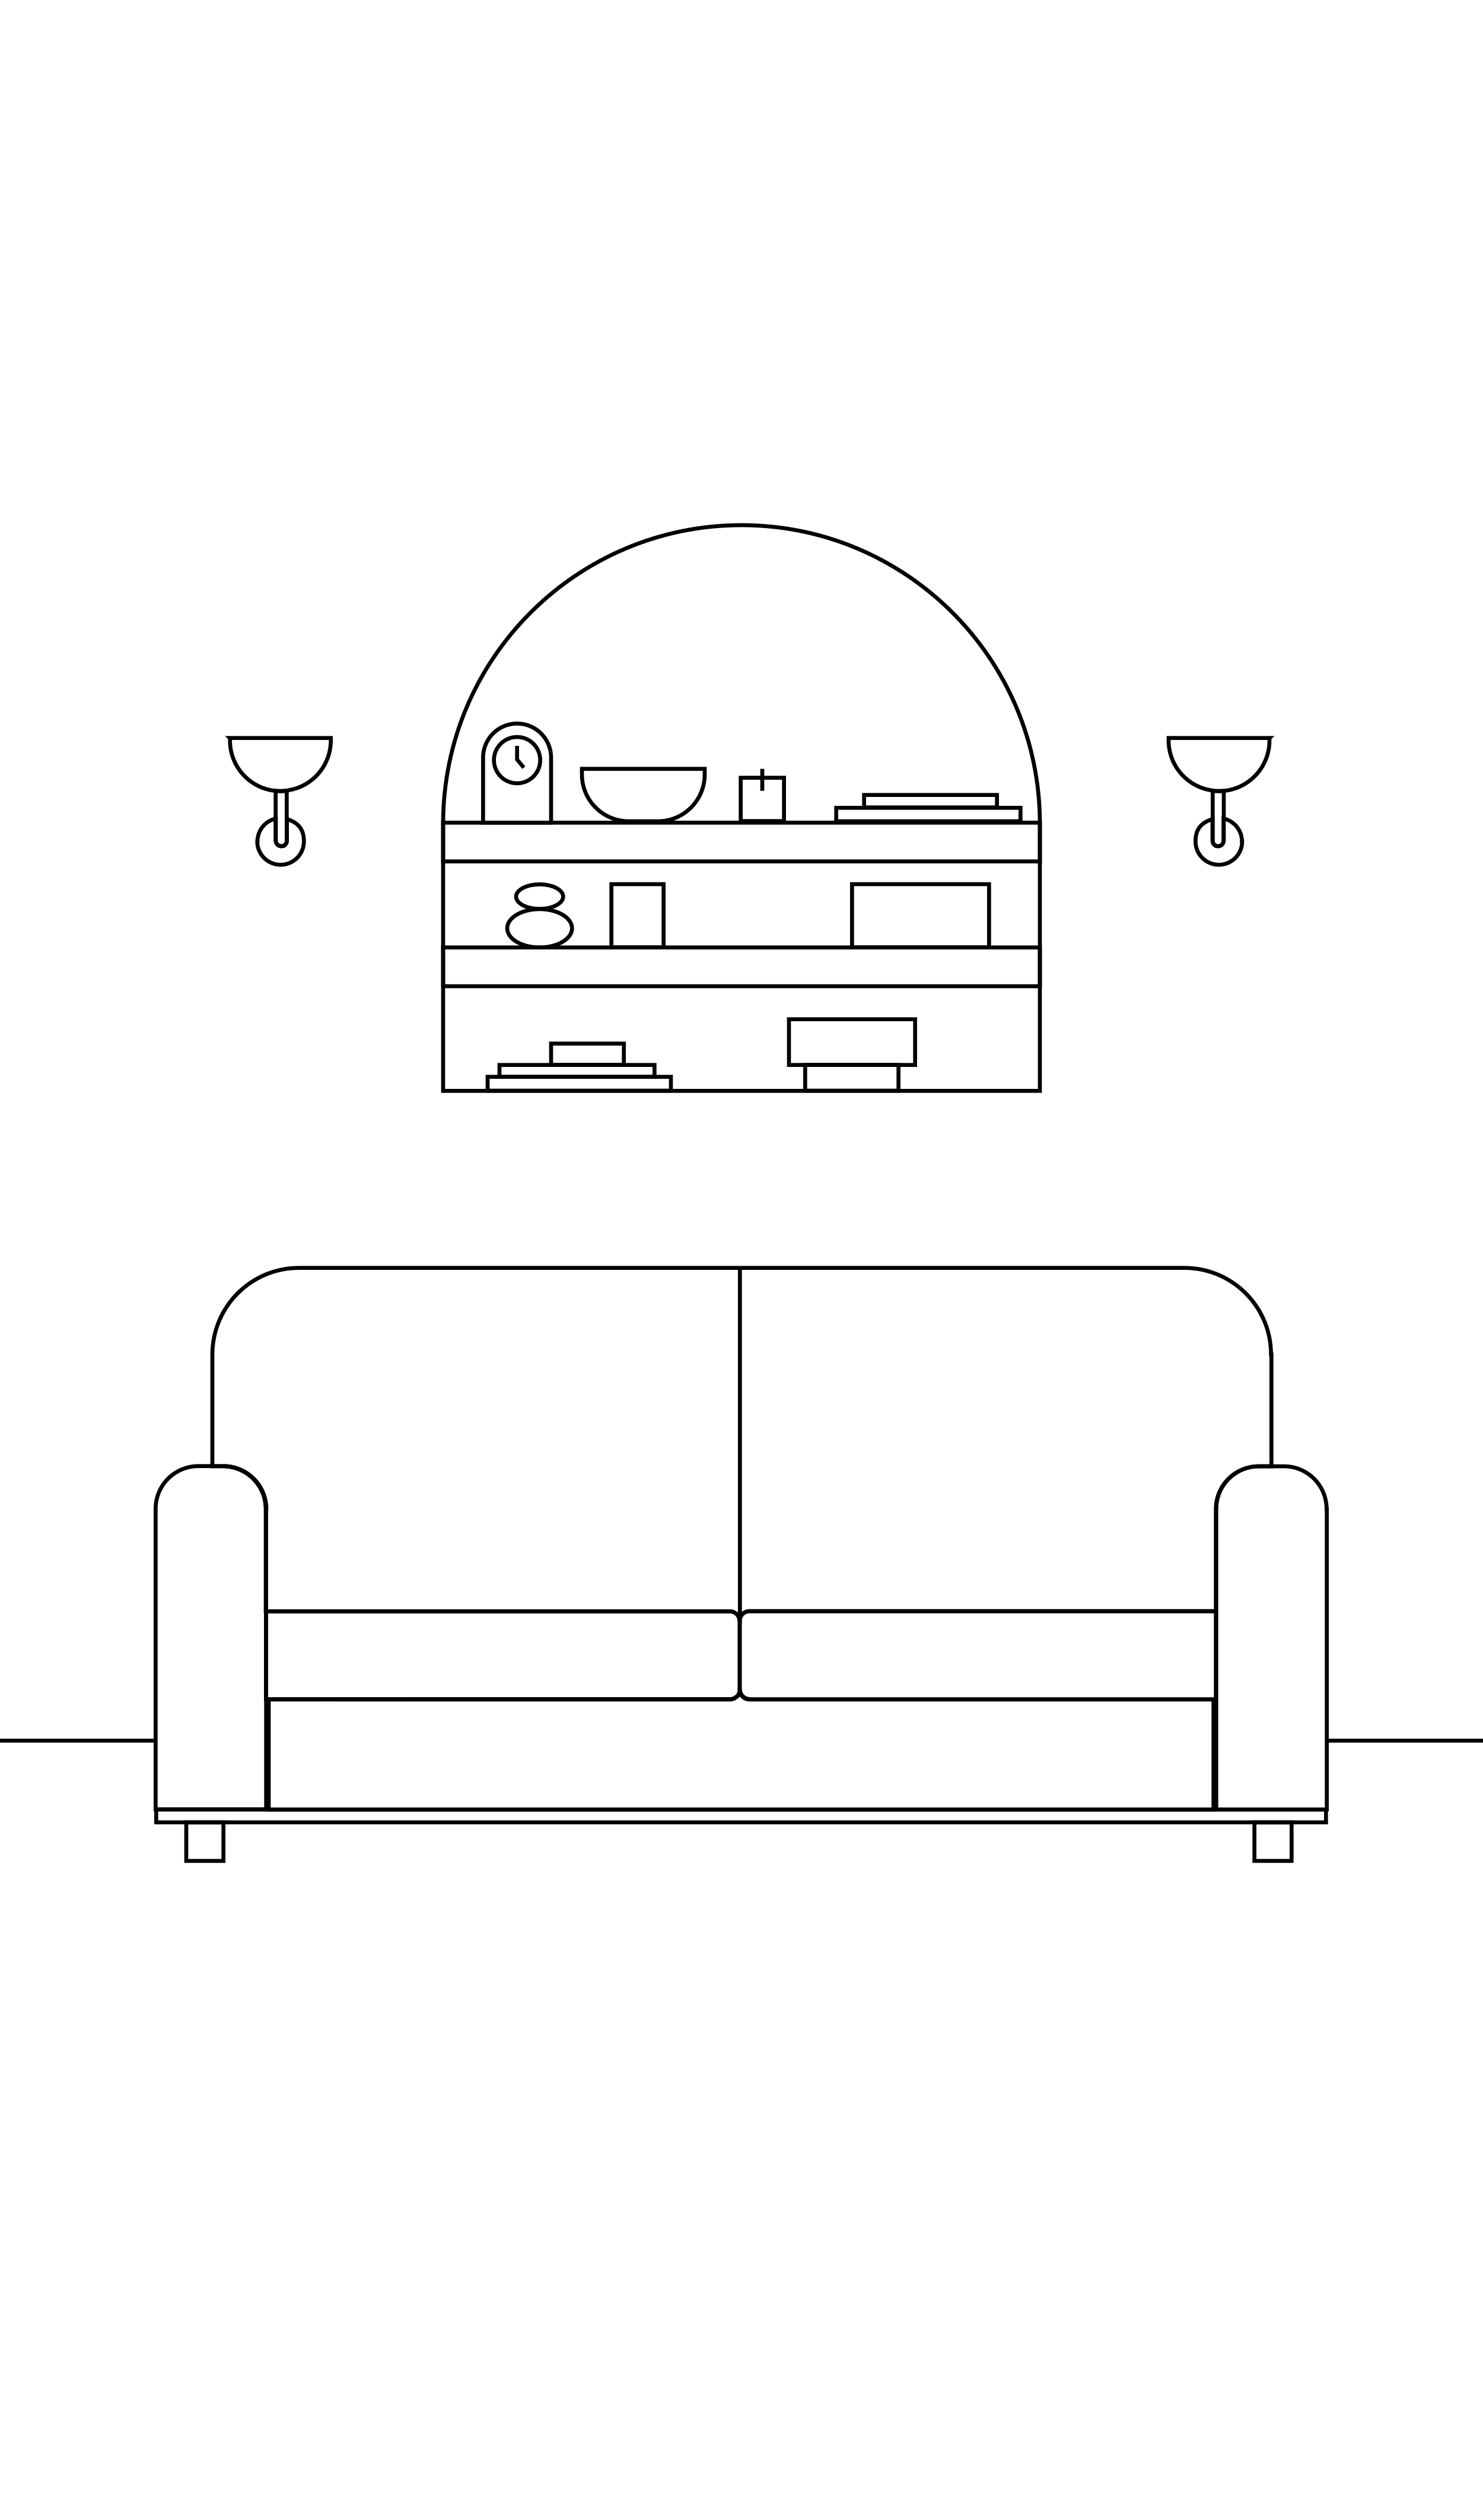 <?xml version="1.0" encoding="UTF-8"?>
<svg id="Layer_1" data-name="Layer 1" xmlns="http://www.w3.org/2000/svg" width="750" height="1264" version="1.1" xmlns:xlink="http://www.w3.org/1999/xlink" viewBox="0 0 750 1264">
  <defs>
    <style>
      .cls-1 {
        fill: #eac5c5;
      }

      .cls-1, .cls-2, .cls-3 {
        stroke-width: 0px;
      }

      .cls-2, .cls-4 {
        fill: none;
      }

      .cls-4 {
        stroke: #000;
        stroke-width: 2px;
      }

      .cls-5 {
        clip-path: url(#clippath-1);
      }

      .cls-6 {
        clip-path: url(#clippath);
      }

      .cls-3 {
        fill: #fff;
      }

      .cls-7 {
        display: none;
      }
    </style>
    <clipPath id="clippath">
      <polygon class="cls-2" points="589.9 372.1 589.9 372.1 644.5 372.1 644.5 438.2 589.9 438.2 589.9 372.1"/>
    </clipPath>
    <clipPath id="clippath-1">
      <polygon class="cls-2" points="168.4 372.1 168.4 372.1 113.8 372.1 113.8 438.2 168.4 438.2 168.4 372.1"/>
    </clipPath>
  </defs>
  <g id="Layer_2" data-name="Layer 2" class="cls-7">
    <rect class="cls-3" width="750" height="1264"/>
  </g>
  <g id="Layer_2-2" data-name="Layer 2" class="cls-7">
    <rect class="cls-1" width="750" height="1264"/>
  </g>
  <g id="Layer_1-2" data-name="Layer 1-2">
    <polyline class="cls-4" points="671 880 672.1 880 750 880"/>
    <polyline class="cls-4" points="0 880 77.3 880 78.7 880"/>
    <path class="cls-4" d="M613.7,859v55.8H135.9v-55.6h233.2c1.3,0,2.4-.5,3.2-1.2.1,0,.2-.2.3-.2.8-.7,1.3-1.7,1.5-2.8.4,2.4,2.5,4.2,4.9,4.2h234.6Z"/>
    <path class="cls-4" d="M379.2,859h-.1c-2.4,0-4.5-1.8-4.9-4.2,0-.2,0-.5,0-.8,0,2.7,2.2,5,5,5Z"/>
  </g>
  <rect class="cls-4" x="94.2" y="921.3" width="18.8" height="19.5"/>
  <rect class="cls-4" x="634.4" y="921.3" width="18.8" height="19.5"/>
  <path class="cls-4" d="M643,684.8v56.5h-6.4c-12,0-21.7,9.7-21.7,21.6v51.7h-235.9c-2.7,0-5,2.2-5,5,0-2.7-2.2-5-5-5h-234.6v-51.7c0-11.6-9.1-21-20.5-21.6-.3,0-.7,0-1,0h-5.5v-56.5c0-24.2,19.6-43.8,43.8-43.8h447.8c24.2,0,43.8,19.6,43.8,43.8h.1Z"/>
  <path class="cls-4" d="M614.9,814.5v44.6h-235.9c-2.4,0-4.5-1.8-4.9-4.2,0-.2,0-.5,0-.8v-34.6c0-2.7,2.2-5,5-5h235.9Z"/>
  <path class="cls-4" d="M374.1,819.7v34.5c0,1.3-.5,2.6-1.4,3.5,0,0-.2.2-.3.2-.9.8-2,1.2-3.2,1.2h-234.6v-44.4h234.6c2.7,0,5,2.2,5,5Z"/>
  <path class="cls-2" d="M77.3,740v176.1h58.4v-176.1h-58.4ZM134.6,914.8h-55.9v-151.9c0-12,9.7-21.6,21.7-21.6h12.6c.3,0,.7,0,1,0,11.5.5,20.7,10,20.7,21.6v151.9Z"/>
  <path class="cls-4" d="M134.5,814.7v44.4h.1v55.6h-55.9v-151.9c0-12,9.7-21.6,21.7-21.6h12.6c.3,0,.7,0,1,0,11.5.6,20.5,10,20.5,21.6v51.7h.1c0,.1-.1.1-.1.1Z"/>
  <path class="cls-4" d="M134.6,762.9v51.7h-.1v-51.7c0-11.6-9.1-21-20.5-21.6,11.5.5,20.7,10,20.7,21.6Z"/>
  <rect class="cls-4" x="134.5" y="814.7" width=".1" height="44.4"/>
  <path class="cls-2" d="M613.7,740v176.1h58.4v-176.1h-58.4ZM671,914.8h-55.9v-151.9c0-12,9.7-21.6,21.6-21.6h12.6c12,0,21.6,9.7,21.6,21.6v151.9Z"/>
  <path class="cls-4" d="M671,762.9v151.9h-55.9v-151.9c0-12,9.7-21.6,21.6-21.6h12.6c12,0,21.6,9.7,21.6,21.6Z"/>
  <line class="cls-4" x1="374.2" y1="641" x2="374.2" y2="816.6"/>
  <path class="cls-4" d="M372.3,857.9c-.9.8-2,1.2-3.2,1.2h-233.2c0-.1,233.4-.1,233.4-.1,1.2,0,2.3-.4,3.1-1.1Z"/>
  <rect class="cls-4" x="135.9" y="914.8" width="477.8" height=".1"/>
  <rect class="cls-4" x="79" y="914.8" width="591.6" height="6.5"/>
  <g id="shelf">
    <rect class="cls-4" x="224.1" y="415.9" width="301.8" height="19.6"/>
    <rect class="cls-4" x="224.1" y="479" width="301.8" height="19.6"/>
    <rect class="cls-4" x="430.9" y="447" width="69.3" height="31.9"/>
    <ellipse class="cls-4" cx="272.9" cy="469.3" rx="16.4" ry="9.7"/>
    <ellipse class="cls-4" cx="272.9" cy="453.3" rx="11.9" ry="6.2"/>
    <rect class="cls-4" x="309.2" y="447" width="26.4" height="31.9"/>
    <rect class="cls-4" x="246.6" y="544.4" width="92.7" height="7"/>
    <rect class="cls-4" x="252.6" y="538.4" width="78.4" height="6"/>
    <rect class="cls-4" x="278.7" y="527.6" width="36.8" height="10.8"/>
    <rect class="cls-4" x="399" y="515.3" width="63.8" height="23.1"/>
    <rect class="cls-4" x="407.2" y="538.4" width="47.2" height="13"/>
  </g>
  <path class="cls-4" d="M261.5,365.8h0c-9.5,0-17.2,7.7-17.2,17.2v32.9h34.4v-32.9c0-9.5-7.7-17.2-17.2-17.2h0Z"/>
  <path class="cls-4" d="M332.9,415.2h-14.9c-13,0-23.7-10.5-23.7-23.7v-2.8h62.1v2.8c0,13-10.5,23.7-23.7,23.7h.1Z"/>
  <rect class="cls-4" x="422.9" y="408.4" width="93.2" height="6.8"/>
  <rect class="cls-4" x="437" y="401.9" width="67.2" height="6.3"/>
  <rect class="cls-4" x="374.6" y="393.2" width="21.9" height="21.9"/>
  <line class="cls-4" x1="385.5" y1="388.7" x2="385.5" y2="399.8"/>
  <circle class="cls-4" cx="261.5" cy="384.3" r="11.7"/>
  <line class="cls-4" x1="261.5" y1="384.3" x2="261.5" y2="377.1"/>
  <line class="cls-4" x1="261.3" y1="383.7" x2="264.9" y2="388.1"/>
  <path class="cls-4" d="M375,265.5h0c-83.3,0-150.9,67.6-150.9,150.9v135.1h301.8v-135.1c0-83.3-67.6-150.9-150.9-150.9Z"/>
  <g>
    <g id="_Mirror_Repeat_" data-name="&amp;lt;Mirror Repeat&amp;gt;">
      <g class="cls-6">
        <g>
          <path class="cls-2" d="M629.2,412.6v25.6h-25.6v-25.6h9.6v12.4c0,.8.3,1.5.8,2s1.2.8,2,.8c1.6,0,2.8-1.3,2.8-2.9v-12.4h10.4Z"/>
          <path class="cls-4" d="M628.2,425.4c0,6.5-5.3,11.8-11.8,11.8s-11.8-5.3-11.8-11.8,3.2-9.3,7.6-11c.3-.1.7-.2,1-.3v10.9c0,.8.3,1.5.8,2s1.2.8,2,.8c1.6,0,2.8-1.3,2.8-2.9v-11.1c.3,0,.7.2,1,.3,4.8,1.5,8.3,6,8.3,11.3h.1Z"/>
          <path class="cls-2" d="M619.9,399.7v29.1h-7.7v-29.2c.3,0,.7.1,1,.2v25.2c0,.8.3,1.5.8,2s1.2.8,2,.8c1.6,0,2.8-1.3,2.8-2.9v-25.1c.3,0,.7,0,1-.1h.1Z"/>
          <path class="cls-4" d="M618.9,399.8v25.1c0,1.6-1.3,2.9-2.8,2.9s-1.5-.3-2-.8-.8-1.2-.8-2v-25.2c1,.1,2.1.2,3.2.2s1.7,0,2.5-.1h-.1Z"/>
          <path class="cls-2" d="M589.9,372.2v28.7h53.1v-28.7h-53.1ZM642,374.4c0,12.9-9.6,23.6-22,25.3-.3,0-.7,0-1,.1-.8,0-1.7.1-2.5.1s-2.2,0-3.2-.2c-.3,0-.7,0-1-.2-12.1-2-21.3-12.5-21.3-25.2v-1.2h51.1v1.2h0Z"/>
          <path class="cls-4" d="M642,373.2v1.2c0,12.9-9.6,23.6-22,25.3-.3,0-.7,0-1,.1-.8,0-1.7.1-2.5.1s-2.2,0-3.2-.2c-.3,0-.7,0-1-.2-12.1-2-21.3-12.5-21.3-25.2v-1.2h51.1,0Z"/>
        </g>
      </g>
    </g>
    <g id="_Mirror_Repeat_-2" data-name="&amp;lt;Mirror Repeat&amp;gt;">
      <g class="cls-5">
        <g>
          <path class="cls-2" d="M129.1,412.6v25.6h25.6v-25.6h-9.6v12.4c0,.8-.3,1.5-.8,2s-1.2.8-2,.8c-1.6,0-2.8-1.3-2.8-2.9v-12.4h-10.4Z"/>
          <path class="cls-4" d="M130.1,425.4c0,6.5,5.3,11.8,11.8,11.8s11.8-5.3,11.8-11.8-3.2-9.3-7.6-11c-.3-.1-.7-.2-1-.3v10.9c0,.8-.3,1.5-.8,2s-1.2.8-2,.8c-1.6,0-2.8-1.3-2.8-2.9v-11.1c-.3,0-.7.2-1,.3-4.8,1.5-8.3,6-8.3,11.3h-.1Z"/>
          <path class="cls-2" d="M138.4,399.7v29.1h7.7v-29.2c-.3,0-.7.1-1,.2v25.2c0,.8-.3,1.5-.8,2s-1.2.8-2,.8c-1.6,0-2.8-1.3-2.8-2.9v-25.1c-.3,0-.7,0-1-.1h-.1Z"/>
          <path class="cls-4" d="M139.4,399.8v25.1c0,1.6,1.3,2.9,2.8,2.9s1.5-.3,2-.8.8-1.2.8-2v-25.2c-1,.1-2.1.2-3.2.2s-1.7,0-2.5-.1h.1Z"/>
          <path class="cls-2" d="M168.4,372.2v28.7h-53.1v-28.7h53.1ZM116.3,374.4c0,12.9,9.6,23.6,22,25.3.3,0,.7,0,1,.1.8,0,1.7.1,2.5.1s2.2,0,3.2-.2c.3,0,.7,0,1-.2,12.1-2,21.3-12.5,21.3-25.2v-1.2h-51.1v1.2h0Z"/>
          <path class="cls-4" d="M116.3,373.2v1.2c0,12.9,9.6,23.6,22,25.3.3,0,.7,0,1,.1.8,0,1.7.1,2.5.1s2.2,0,3.2-.2c.3,0,.7,0,1-.2,12.1-2,21.3-12.5,21.3-25.2v-1.2h-51.1,0Z"/>
        </g>
      </g>
    </g>
  </g>
</svg>